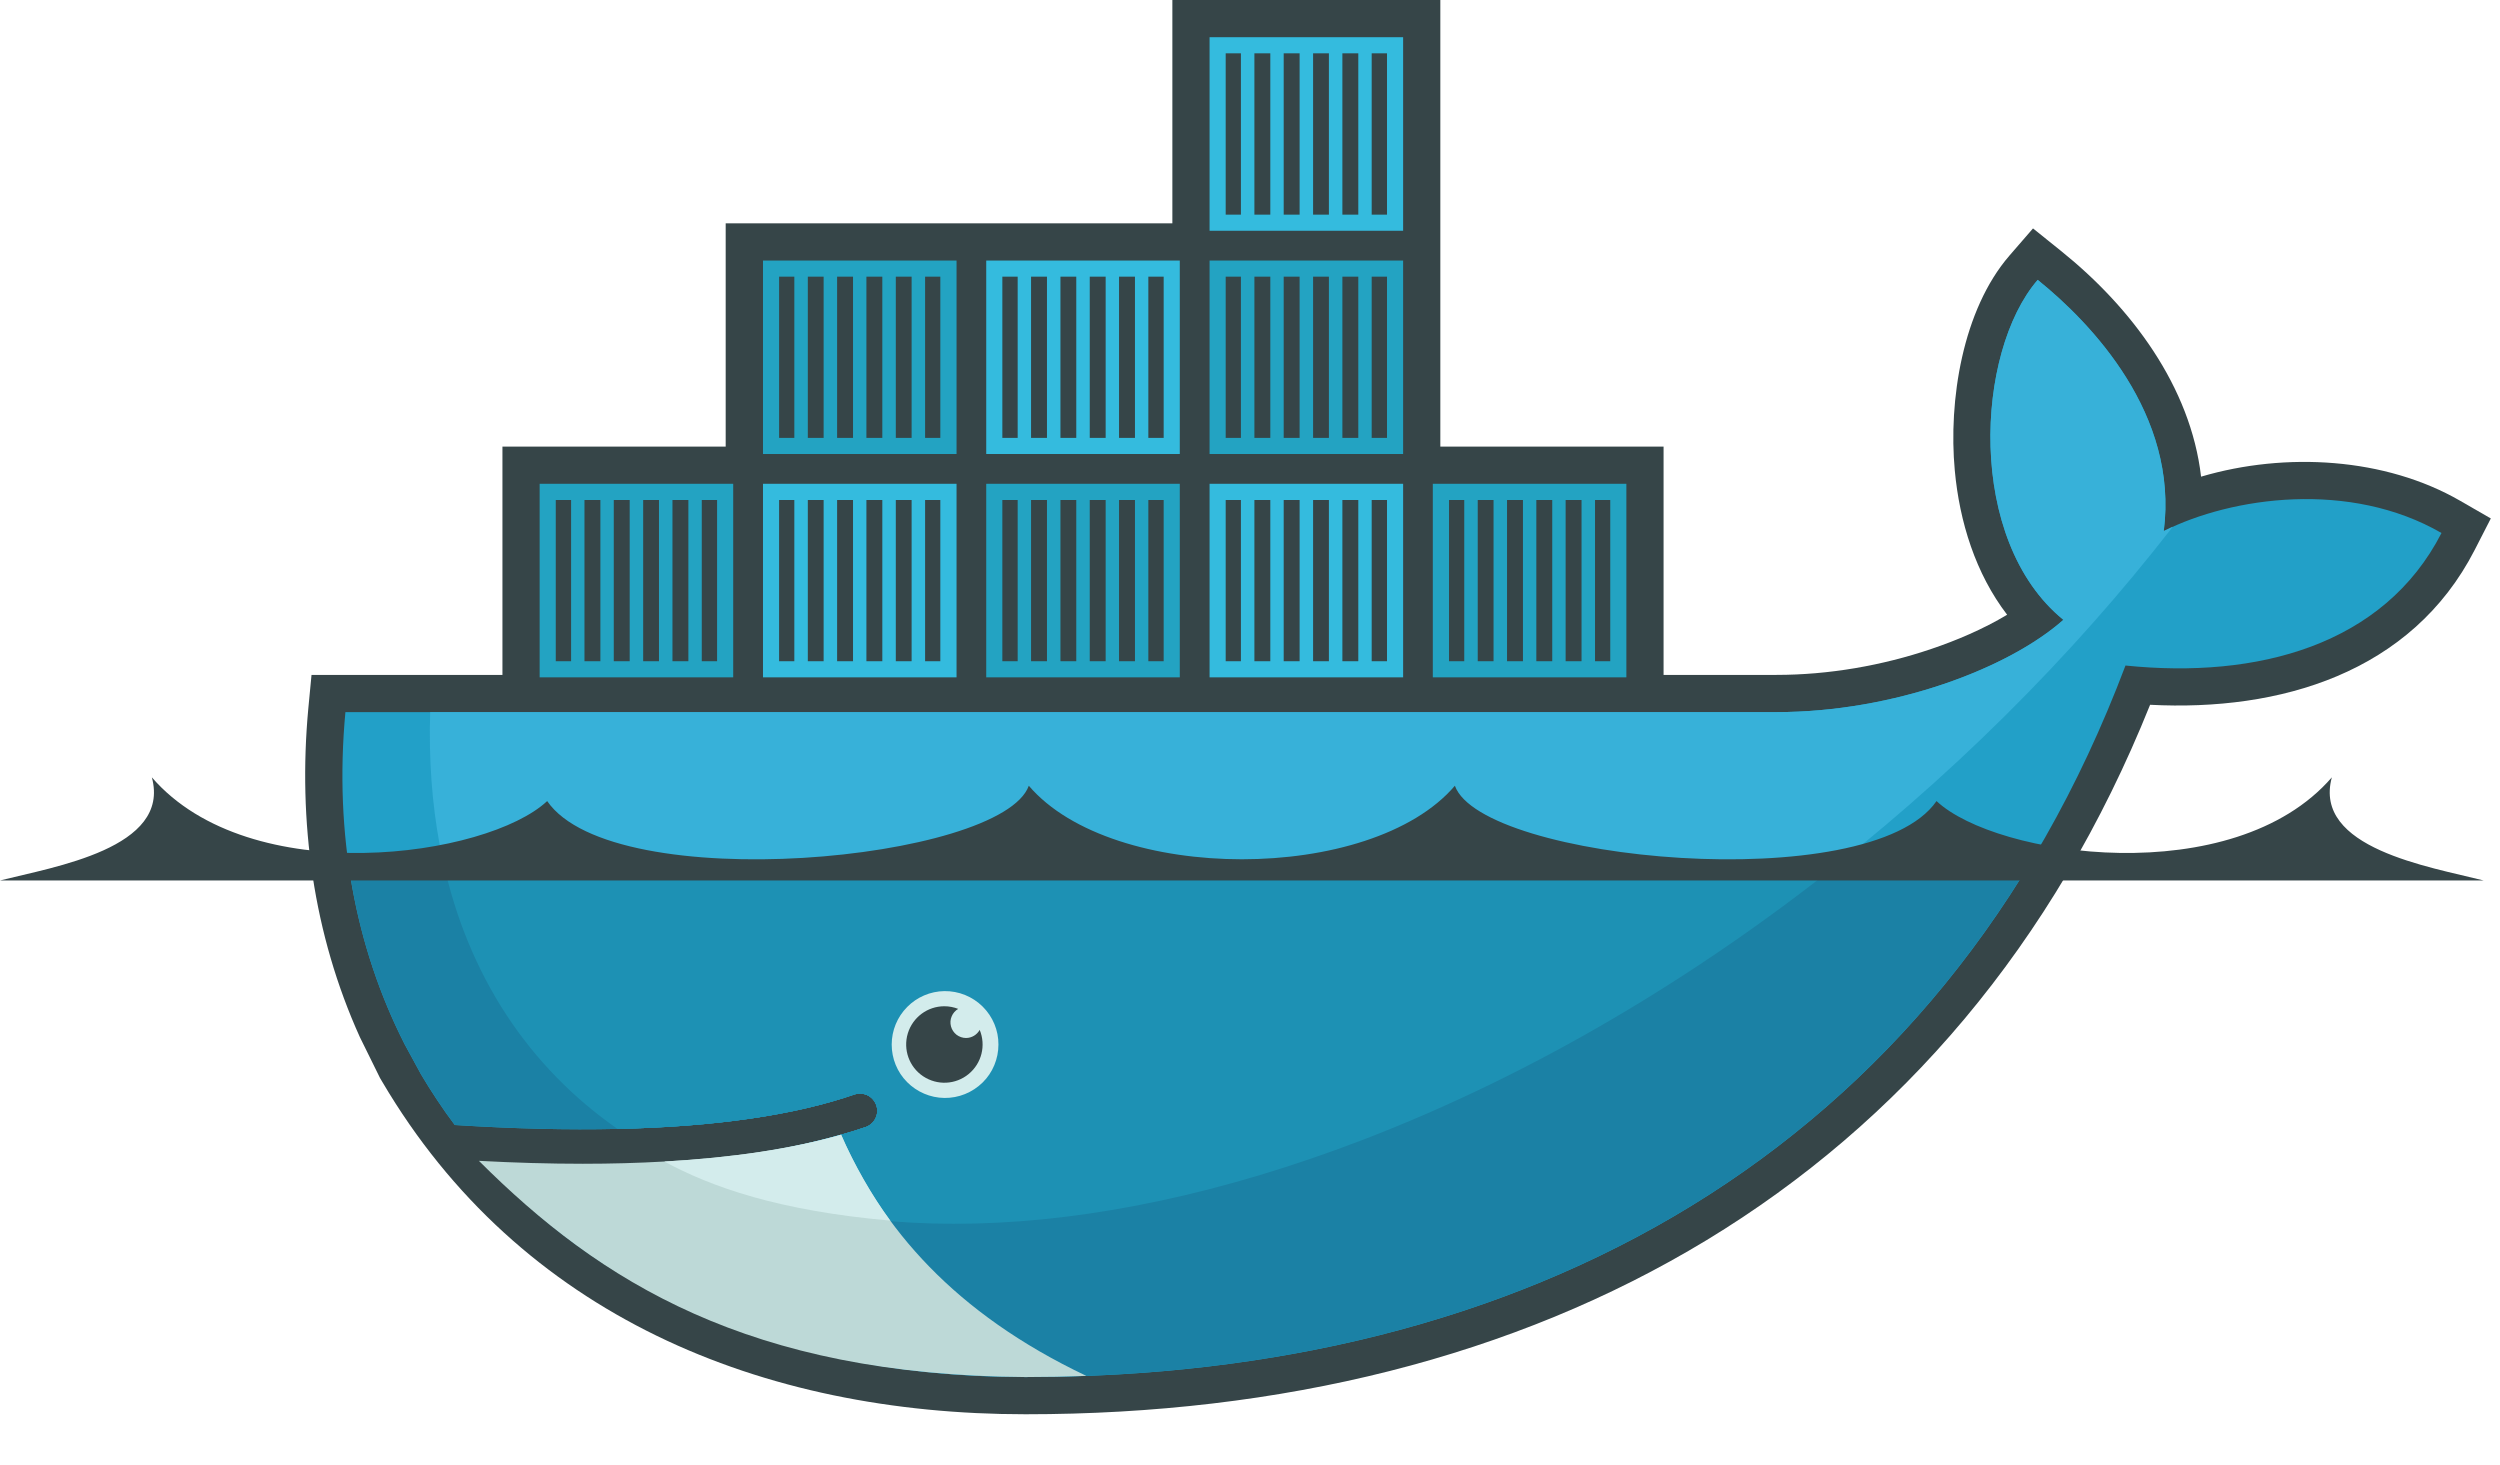 <svg version="1.2" baseProfile="tiny-ps" xmlns="http://www.w3.org/2000/svg" viewBox="0 0 256 150" width="256" height="150">
	<title>docker-svg</title>
	<style>
		tspan { white-space:pre }
		.shp0 { fill: #364548 } 
		.shp1 { fill: #22a0c8 } 
		.shp2 { fill: #37b1d9 } 
		.shp3 { fill: #1b81a5 } 
		.shp4 { fill: #1d91b4 } 
		.shp5 { fill: #23a3c2 } 
		.shp6 { fill: #34bbde } 
		.shp7 { fill: #d3ecec } 
		.shp8 { fill: #bdd9d7 } 
	</style>
	<g id="Layer">
		<path id="Layer" fill-rule="evenodd" class="shp0" d="M38.62 157.62C38.62 155.47 39.96 153.75 42.19 153.75L42.8 153.75C45.03 153.75 46.37 155.47 46.37 157.62L46.37 192.07C46.37 200.47 42.22 207.15 34.98 211.41C34.16 211.9 33.31 212.33 32.42 212.7C31.54 213.08 30.64 213.39 29.71 213.64C28.79 213.89 27.85 214.08 26.9 214.21C25.95 214.34 25 214.4 24.04 214.4L22.5 214.4C14.1 214.4 7.43 210.24 3.16 203.02C2.67 202.19 2.24 201.34 1.87 200.46C1.49 199.57 1.18 198.67 0.93 197.74C0.67 196.82 0.49 195.88 0.36 194.93C0.23 193.98 0.17 193.03 0.18 192.07L0.18 190.53C0.18 182.13 4.33 175.45 11.55 171.19C12.38 170.7 13.23 170.26 14.11 169.89C15 169.52 15.9 169.2 16.83 168.95C17.75 168.7 18.69 168.51 19.64 168.38C20.59 168.26 21.54 168.2 22.5 168.2L24.04 168.2C29.73 168.2 34.55 170.4 38.62 173.98L38.62 157.62ZM7.92 191.3C7.92 189.12 8.36 187.03 9.3 185.06C12.11 179.23 16.78 175.95 23.27 175.95C26.42 175.95 29.32 176.88 31.89 178.73C36.13 181.78 38.62 185.88 38.62 191.14C38.62 193.87 37.96 196.44 36.54 198.79C33.49 203.84 29.07 206.65 23.12 206.65C20.67 206.65 18.33 206.02 16.18 204.84C10.87 201.93 7.92 197.37 7.92 191.3ZM62.3 171.19C55.09 175.47 50.92 182.13 50.92 190.53L50.92 192.07C50.92 193.03 50.98 193.98 51.1 194.93C51.23 195.88 51.42 196.82 51.67 197.74C51.92 198.67 52.24 199.57 52.61 200.46C52.98 201.34 53.42 202.19 53.91 203.02C58.17 210.24 64.85 214.4 73.25 214.4L74.78 214.4C78.67 214.4 82.37 213.38 85.73 211.41C92.97 207.16 97.11 200.47 97.11 192.07L97.11 190.53C97.11 186.95 96.19 183.53 94.45 180.39C90.13 172.56 83.3 168.2 74.32 168.2L73.25 168.2C69.35 168.2 65.65 169.2 62.3 171.19ZM58.67 191.3C58.67 189.12 59.1 187.03 60.05 185.06C62.85 179.23 67.52 175.95 74.02 175.95C76.99 175.95 79.74 176.79 82.21 178.45C86.72 181.48 89.36 185.67 89.36 191.14C89.36 193.87 88.72 196.44 87.29 198.79C84.29 203.7 79.99 206.65 74.17 206.65C71.44 206.65 68.87 206 66.53 204.57C61.56 201.52 58.67 197.19 58.67 191.3ZM129.32 176.57C130.36 177.06 132.98 178.26 134.14 178.26L134.6 178.26L134.75 178.23C136.53 177.89 138.01 176.82 138.01 174.84L138.01 174.08C138.01 173.35 137.7 172.65 137.33 172.04L137.15 171.74L136.87 171.55C133.46 169.22 129.66 168.05 125.53 168.05L123.99 168.05C120.1 168.05 116.39 169.05 113.04 171.04C105.83 175.32 101.66 181.97 101.66 190.38L101.66 191.91C101.66 193.91 101.92 195.82 102.5 197.75C105.81 208.82 114.49 215.2 126.1 214.39C129.39 214.16 138.01 213.08 138.01 208.37L138.01 207.6C138.01 205.7 136.68 204.59 134.92 204.22L134.76 204.19L133.33 204.19L133.01 204.34C131.16 205.22 128.22 206.49 126.14 206.49C123.78 206.49 120.99 206.29 118.82 205.26C112.9 202.43 109.41 197.78 109.41 191.14C109.41 188.96 109.85 186.88 110.79 184.91C113.54 179.2 118.23 175.55 124.7 175.8C125.96 175.84 128.15 176.03 129.32 176.57ZM154.46 181.82L154.46 157.77C154.46 155.62 153.11 153.9 150.89 153.9L150.28 153.9C148.05 153.9 146.71 155.62 146.71 157.77L146.71 210.37C146.71 212.52 148.05 214.25 150.28 214.25L150.89 214.25C153.11 214.25 154.46 212.52 154.46 210.37L154.46 201.03L160.41 206.87C162.18 208.62 163.93 210.41 165.74 212.12C166.62 212.95 168.06 214.4 169.35 214.4L169.96 214.4C171.92 214.4 173.04 212.97 173.48 211.2L173.52 211.02L173.52 210.22C173.52 209.58 173.31 208.99 172.96 208.46C172.64 207.9 172.07 207.4 171.69 206.99C171.42 206.71 171.14 206.43 170.87 206.14C170.59 205.86 170.32 205.57 170.04 205.29C169.77 205.01 169.49 204.73 169.22 204.44C168.94 204.16 168.66 203.88 168.39 203.6C164.39 199.53 160.36 195.48 156.33 191.44L165.69 181.94C167.52 180.09 169.39 178.27 171.17 176.38C172.01 175.49 173.52 173.99 173.52 172.69L173.52 171.93C173.52 170.03 172.2 168.91 170.43 168.54L170.27 168.51L168.89 168.51C167.62 168.51 164.39 172.01 163.54 172.83C160.49 175.8 157.47 178.81 154.46 181.82ZM251.04 168.51C246.52 168.51 242.29 169.88 238.6 172.49C232.42 176.85 228.71 183.07 228.71 190.68L228.71 210.52C228.71 212.67 230.05 214.4 232.28 214.4L232.89 214.4C235.12 214.4 236.46 212.67 236.46 210.52L236.46 191.76C236.46 187.61 237.77 183.83 240.76 180.88C243.16 178.52 246.48 176.41 249.96 176.41C252.61 176.41 255.68 175.59 255.68 172.38C255.68 170.07 254.13 168.51 251.81 168.51L251.04 168.51L251.04 168.51ZM195.96 205.68C201.1 201.24 206.23 196.79 211.38 192.35C213.68 190.36 216.11 188.13 218.52 186.27C220.59 184.67 222.6 182.33 221.05 179.65L220.66 178.98C218.53 175.28 215.43 172.47 211.61 170.59C204.5 167.08 197.08 166.81 190.16 170.8L189.1 171.42C186.29 173.04 183.89 175.11 182.05 177.8C176.73 185.57 176.09 194.17 180.81 202.34L181.27 203.14C183.25 206.57 185.93 209.38 189.43 211.27C196.76 215.23 204.58 215.82 211.93 211.58L212.59 211.2C214.58 210.05 215.07 208.01 214.06 205.98C213.62 205.12 212.81 204.53 211.96 204.12L211.76 204.02L211.55 203.98C210.15 203.74 206.37 205.39 204.89 206.02C202 206.53 198.78 206.67 195.96 205.68ZM187.8 198.95C186.52 196.9 185.87 194.57 185.79 192.15C185.59 186.01 187.88 181.08 193.24 177.98C197.34 175.61 201.75 175.04 206.22 176.74C208.43 177.59 211.04 179.01 212.6 180.97C210.65 182.75 208.5 184.5 206.54 186.19C200.81 191.14 195.06 196.08 189.31 201.01C188.76 200.36 188.26 199.68 187.8 198.95ZM147.49 0L120.05 0L120.05 22.87L74.31 22.87L74.31 45.73L51.45 45.73L51.45 69.11L31.9 69.11L31.57 72.56C30.5 84.11 32.08 95.66 36.85 106.2L38.91 110.38L39.14 110.77C53.24 134.73 78.01 144.82 105.01 144.82C157.27 144.82 200.37 121.48 220.17 72.17C233.4 72.86 246.93 68.95 253.41 56.31L255.06 53.09L251.92 51.28C244.26 46.86 234.07 46.25 225.39 48.81C224.32 39.58 218.25 31.48 211.04 25.69L208.18 23.39L205.77 26.17C200.95 31.75 199.51 41.04 200.17 48.17C200.65 53.42 202.3 58.74 205.53 62.95C203.07 64.43 200.29 65.6 197.8 66.44C192.75 68.16 187.25 69.11 181.91 69.11L170.35 69.11L170.35 45.73L147.49 45.73L147.49 0Z" />
		<path id="Layer" fill-rule="evenodd" class="shp1" d="M221.57 54.38C228.53 50.88 240.62 49.15 250.01 54.58C244.11 66.09 231.14 69.54 217.65 68.15C198.62 118.56 155.66 141.01 105.01 141.01C81.08 141.01 61.99 132.78 49.78 119.05L49.87 118.99C53.39 119.17 56.54 119.23 59.73 119.23C62.65 119.23 65.51 119.2 68.16 119.05C68.39 119.04 68.68 119.01 68.91 118.99C68.91 118.99 69.73 118.94 69.33 118.93C76.05 118.52 81.27 117.58 86.13 116.19L86.13 116.19C87.02 115.94 87.87 115.68 88.7 115.39C89.12 115.23 89.47 114.9 89.66 114.49C89.86 114.07 89.88 113.6 89.73 113.17C89.58 112.74 89.27 112.38 88.86 112.17C88.45 111.97 87.98 111.93 87.54 112.06C81.37 114.2 73.22 115.38 63.23 115.6L63.23 115.6C58.15 115.72 52.59 115.58 46.57 115.2C46.26 114.78 45.95 114.36 45.65 113.94C45.35 113.51 45.06 113.08 44.77 112.65C44.48 112.22 44.2 111.78 43.92 111.34C43.65 110.9 43.38 110.46 43.11 110.01L41.45 106.96C36.41 97.06 34.2 85.48 35.37 72.92L181.91 72.92C193.95 72.92 205.71 68.42 211.29 63.47C201.29 55.34 202.28 36.03 208.66 28.66C214.19 33.11 223.1 42.46 221.57 54.38" />
		<path id="Layer" fill-rule="evenodd" class="shp2" d="M221.57 54.38C221.87 54.23 222.17 54.09 222.49 53.94C201.63 80.84 171.73 104.36 139.6 116.7C110.94 127.71 85.95 127.74 68.71 118.9C68.71 118.9 68.88 119.05 68.88 119.05C75.61 118.64 81.27 117.58 86.13 116.19L86.13 116.19C87.02 115.94 87.87 115.68 88.7 115.39C89.12 115.23 89.47 114.9 89.66 114.49C89.86 114.07 89.88 113.6 89.73 113.17C89.58 112.74 89.27 112.38 88.86 112.17C88.45 111.97 87.98 111.93 87.54 112.06C81.37 114.2 73.22 115.38 63.23 115.6L63.23 115.6C50.59 106.77 43.45 92.16 44.05 72.92L181.91 72.92C193.95 72.92 205.71 68.42 211.29 63.47C201.29 55.34 202.28 36.03 208.66 28.66C214.19 33.11 223.1 42.46 221.57 54.38" />
		<path id="Layer" fill-rule="evenodd" class="shp3" d="M207.99 88.19C186.1 124.55 148.37 141.01 105.01 141.01C81.08 141.01 61.87 132.75 49.66 119.02C53.18 119.2 56.45 119.26 59.64 119.26C62.57 119.26 65.39 119.17 68.04 119.02C68.27 119.01 68.68 119.01 68.91 118.99C75.64 118.58 81.27 117.58 86.13 116.19L86.13 116.19C87.02 115.94 87.87 115.68 88.7 115.39C89.12 115.23 89.47 114.9 89.66 114.49C89.86 114.07 89.88 113.6 89.73 113.17C89.58 112.74 89.27 112.38 88.86 112.17C88.45 111.97 87.98 111.93 87.54 112.06C81.37 114.2 73.22 115.38 63.23 115.6C58.15 115.72 52.59 115.58 46.57 115.2C46.26 114.78 45.95 114.36 45.65 113.94C45.35 113.51 45.06 113.08 44.77 112.65C44.48 112.22 44.2 111.78 43.92 111.34C43.65 110.9 43.38 110.46 43.11 110.01L41.45 106.96C38.53 101.22 36.55 94.92 35.65 88.19L207.99 88.19Z" />
		<path id="Layer" fill-rule="evenodd" class="shp4" d="M188.58 88.19C173.61 100.13 156.93 110.04 139.6 116.7C110.94 127.71 86.02 127.83 68.79 118.99C75.52 118.58 81.27 117.58 86.13 116.2L86.13 116.2C87.02 115.94 87.87 115.68 88.7 115.39C89.12 115.23 89.47 114.9 89.66 114.49C89.86 114.07 89.88 113.6 89.73 113.17C89.58 112.74 89.27 112.38 88.86 112.17C88.45 111.97 87.98 111.93 87.54 112.06C81.37 114.2 73.22 115.38 63.23 115.6C54.19 109.29 47.96 100.01 45.37 88.19L188.58 88.19Z" />
		<path id="Layer" fill-rule="evenodd" class="shp5" d="M55.26 49.54L75.08 49.54L75.08 69.36L55.26 69.36L55.26 49.54ZM56.91 67.71L58.48 67.71L58.48 51.2L56.91 51.2L56.91 67.71ZM59.85 51.2L59.85 67.71L61.48 67.71L61.48 51.2L59.85 51.2ZM62.85 67.71L64.48 67.71L64.48 51.2L62.85 51.2L62.85 67.71ZM65.86 67.71L67.48 67.71L67.48 51.2L65.86 51.2L65.86 67.71ZM68.86 67.71L70.49 67.71L70.49 51.2L68.86 51.2L68.86 67.71ZM71.86 67.71L73.43 67.71L73.43 51.2L71.86 51.2L71.86 67.71ZM97.95 26.68L97.95 46.49L78.13 46.49L78.13 26.68L97.95 26.68ZM79.78 44.84L81.34 44.84L81.34 28.33L79.78 28.33L79.78 44.84ZM82.72 28.33L82.72 44.84L84.34 44.84L84.34 28.33L82.72 28.33ZM85.72 44.84L87.35 44.84L87.35 28.33L85.72 28.33L85.72 44.84ZM88.72 44.84L90.35 44.84L90.35 28.33L88.72 28.33L88.72 44.84ZM91.73 44.84L93.35 44.84L93.35 28.33L91.73 28.33L91.73 44.84ZM94.73 44.84L96.29 44.84L96.29 28.33L94.73 28.33L94.73 44.84Z" />
		<path id="Layer" fill-rule="evenodd" class="shp6" d="M97.95 49.54L97.95 69.36L78.13 69.36L78.13 49.54L97.95 49.54ZM79.78 67.71L81.34 67.71L81.34 51.2L79.78 51.2L79.78 67.71ZM82.72 51.2L82.72 67.71L84.34 67.71L84.34 51.2L82.72 51.2ZM85.72 67.71L87.35 67.71L87.35 51.2L85.72 51.2L85.72 67.71ZM88.72 67.71L90.35 67.71L90.35 51.2L88.72 51.2L88.72 67.71ZM91.73 67.71L93.35 67.71L93.35 51.2L91.73 51.2L91.73 67.71ZM94.73 67.71L96.29 67.71L96.29 51.2L94.73 51.2L94.73 67.71Z" />
		<path id="Layer" fill-rule="evenodd" class="shp5" d="M100.99 49.54L120.81 49.54L120.81 69.36L100.99 69.36L100.99 49.54ZM102.64 67.71L104.21 67.71L104.21 51.2L102.64 51.2L102.64 67.71ZM105.58 67.71L107.21 67.71L107.21 51.2L105.58 51.2L105.58 67.71ZM108.59 67.71L110.21 67.71L110.21 51.2L108.59 51.2L108.59 67.71ZM111.59 67.71L113.22 67.71L113.22 51.2L111.59 51.2L111.59 67.71ZM114.59 67.71L116.22 67.71L116.22 51.2L114.59 51.2L114.59 67.71ZM117.59 51.2L117.59 67.71L119.16 67.71L119.16 51.2L117.59 51.2Z" />
		<path id="Layer" fill-rule="evenodd" class="shp6" d="M100.99 26.68L120.81 26.68L120.81 46.49L100.99 46.49L100.99 26.68ZM102.64 44.84L104.21 44.84L104.21 28.33L102.64 28.33L102.64 44.84ZM105.58 44.84L107.21 44.84L107.21 28.33L105.58 28.33L105.58 44.84ZM108.59 44.84L110.21 44.84L110.21 28.33L108.59 28.33L108.59 44.84ZM111.59 44.84L113.22 44.84L113.22 28.33L111.59 28.33L111.59 44.84ZM114.59 44.84L116.22 44.84L116.22 28.33L114.59 28.33L114.59 44.84ZM117.59 28.33L117.59 44.84L119.16 44.84L119.16 28.33L117.59 28.33ZM123.86 49.54L143.68 49.54L143.68 69.36L123.86 69.36L123.86 49.54ZM125.51 67.71L127.07 67.71L127.07 51.2L125.51 51.2L125.51 67.71ZM128.45 67.71L130.08 67.71L130.08 51.2L128.45 51.2L128.45 67.71ZM131.45 67.71L133.08 67.71L133.08 51.2L131.45 51.2L131.45 67.71ZM134.46 67.71L136.08 67.71L136.08 51.2L134.46 51.2L134.46 67.71ZM137.46 67.71L139.09 67.71L139.09 51.2L137.46 51.2L137.46 67.71ZM140.46 67.71L142.03 67.71L142.03 51.2L140.46 51.2L140.46 67.71Z" />
		<path id="Layer" fill-rule="evenodd" class="shp5" d="M123.86 26.68L143.68 26.68L143.68 46.49L123.86 46.49L123.86 26.68ZM125.51 44.84L127.07 44.84L127.07 28.33L125.51 28.33L125.51 44.84ZM128.45 44.84L130.08 44.84L130.08 28.33L128.45 28.33L128.45 44.84ZM131.45 44.84L133.08 44.84L133.08 28.33L131.45 28.33L131.45 44.84ZM134.46 44.84L136.08 44.84L136.08 28.33L134.46 28.33L134.46 44.84ZM137.46 44.84L139.09 44.84L139.09 28.33L137.46 28.33L137.46 44.84ZM140.46 44.84L142.03 44.84L142.03 28.33L140.46 28.33L140.46 44.84Z" />
		<path id="Layer" fill-rule="evenodd" class="shp6" d="M123.86 3.81L143.68 3.81L143.68 23.63L123.86 23.63L123.86 3.81ZM125.51 21.98L127.07 21.98L127.07 5.46L125.51 5.46L125.51 21.98ZM128.45 21.98L130.08 21.98L130.08 5.46L128.45 5.46L128.45 21.98ZM131.45 21.98L133.08 21.98L133.08 5.46L131.45 5.46L131.45 21.98ZM134.46 21.98L136.08 21.98L136.08 5.46L134.46 5.46L134.46 21.98ZM137.46 21.98L139.09 21.98L139.09 5.46L137.46 5.46L137.46 21.98ZM140.46 21.98L142.03 21.98L142.03 5.46L140.46 5.46L140.46 21.98Z" />
		<path id="Layer" fill-rule="evenodd" class="shp5" d="M146.72 49.54L166.54 49.54L166.54 69.36L146.72 69.36L146.72 49.54ZM148.38 51.2L148.38 67.71L149.94 67.71L149.94 51.2L148.38 51.2ZM151.32 51.2L151.32 67.71L152.94 67.71L152.94 51.2L151.32 51.2ZM154.32 67.71L155.95 67.71L155.95 51.2L154.32 51.2L154.32 67.71ZM157.32 67.71L158.95 67.71L158.95 51.2L157.32 51.2L157.32 67.71ZM160.32 67.71L161.95 67.71L161.95 51.2L160.32 51.2L160.32 67.71ZM163.33 67.71L164.89 67.71L164.89 51.2L163.33 51.2L163.33 67.71Z" />
		<path id="Layer" fill-rule="evenodd" class="shp7" d="M96.7 101.49C98.17 101.47 99.58 102.04 100.62 103.07C101.66 104.1 102.25 105.5 102.24 106.96C102.24 108.42 101.66 109.83 100.62 110.85C99.57 111.88 98.16 112.45 96.7 112.43C95.26 112.41 93.89 111.82 92.88 110.8C91.87 109.78 91.31 108.4 91.31 106.96C91.31 105.52 91.88 104.14 92.89 103.12C93.89 102.1 95.27 101.51 96.7 101.49Z" />
		<path id="Layer" fill-rule="evenodd" class="shp0" d="M96.7 103.04C97.2 103.04 97.68 103.14 98.12 103.31C97.82 103.48 97.58 103.76 97.45 104.08C97.31 104.4 97.29 104.76 97.38 105.1C97.47 105.44 97.67 105.74 97.95 105.96C98.23 106.17 98.57 106.29 98.92 106.29C99.52 106.29 100.05 105.95 100.32 105.46C100.98 107.05 100.52 108.89 99.19 109.98C97.86 111.08 95.97 111.17 94.53 110.21C93.1 109.26 92.46 107.47 92.96 105.82C93.46 104.17 94.98 103.04 96.7 103.04ZM0 90.16C0 90.16 0 90.16 0 90.16L0 90.16L0 90.16ZM254.33 90.16C248.79 88.76 236.81 86.86 238.78 79.6C228.71 91.25 204.43 87.78 198.3 82.03C191.48 91.93 151.75 88.17 148.98 80.46C140.42 90.5 113.91 90.5 105.35 80.46C102.58 88.17 62.85 91.93 56.03 82.03C49.9 87.78 25.62 91.25 15.55 79.6C17.52 86.86 5.54 88.76 0 90.16L254.33 90.16Z" />
		<path id="Layer" fill-rule="evenodd" class="shp8" d="M111.24 140.89C109.17 140.97 107.1 141.01 105.01 141.01C76.73 140.83 61.46 131.28 49.04 118.87C52.76 119.07 56.31 119.17 59.68 119.17C62.6 119.17 65.39 119.09 68.03 118.94C75.06 118.55 81.1 117.63 86.13 116.2C90.27 125.73 97.7 134.46 111.24 140.89" />
		<path id="Layer" fill-rule="evenodd" class="shp7" d="M91.16 124.99C79.76 123.99 72.86 121.56 68.03 118.94C75.06 118.55 81.1 117.63 86.13 116.19C87.47 119.25 89.29 122.45 91.16 124.99" />
	</g>
</svg>